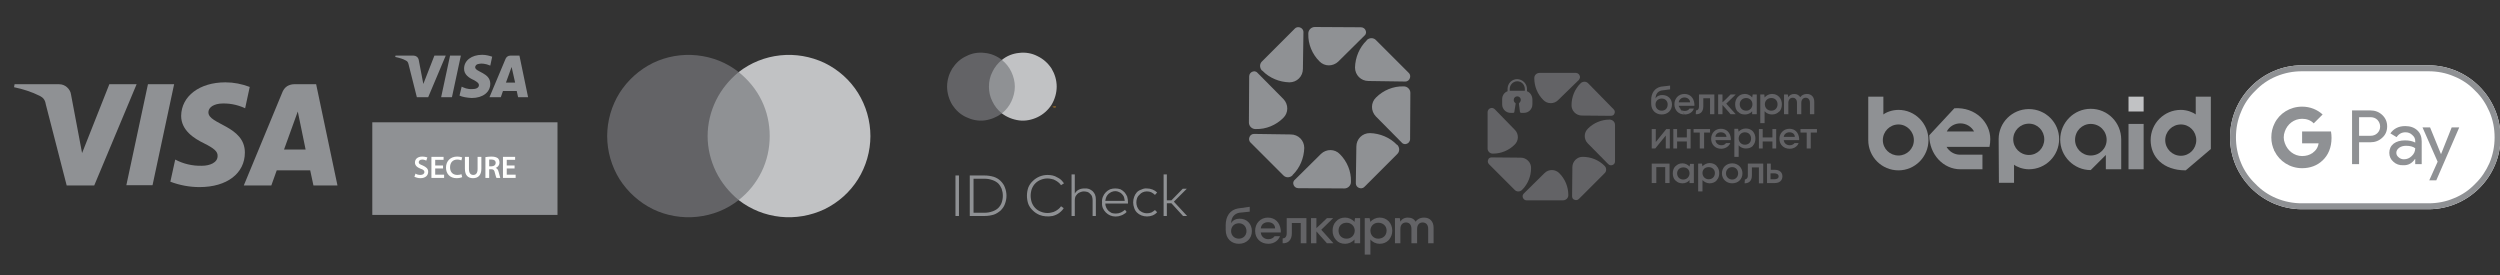 <svg width="345" height="38" viewBox="0 0 345 38" fill="none" xmlns="http://www.w3.org/2000/svg">
<rect x="0" y="0" width="345" height="38" fill="#333333" stroke="none"/>
<g clip-path="url(#clip0_2430_6724)">
<path d="M335.127 9.016H317.653C312.214 9.016 307.743 13.487 307.743 18.964C307.743 24.403 312.214 28.874 317.653 28.874H335.127C340.603 28.874 345.074 24.403 345.074 18.964C345.074 13.487 340.603 9.016 335.127 9.016Z" fill="white"/>
<path fill-rule="evenodd" clip-rule="evenodd" d="M345.074 18.964C345.074 24.403 340.603 28.874 335.127 28.874H317.653C312.214 28.874 307.743 24.403 307.743 18.964C307.743 13.487 312.214 9.016 317.653 9.016H335.127C340.603 9.016 345.074 13.487 345.074 18.964ZM317.653 9.836C316.461 9.836 315.269 10.059 314.114 10.544C313.033 10.991 312.064 11.661 311.245 12.518C310.388 13.338 309.717 14.307 309.27 15.424C308.786 16.542 308.562 17.734 308.562 18.964C308.562 20.156 308.786 21.348 309.27 22.503C309.717 23.584 310.388 24.552 311.245 25.372C312.064 26.229 313.033 26.899 314.114 27.347C315.269 27.831 316.461 28.055 317.653 28.055H335.127C336.356 28.055 337.548 27.831 338.666 27.347C339.784 26.899 340.752 26.229 341.572 25.372C342.429 24.552 343.062 23.584 343.547 22.503C344.031 21.348 344.255 20.156 344.255 18.964C344.255 17.734 344.031 16.542 343.547 15.424C343.062 14.307 342.429 13.338 341.572 12.518C340.752 11.661 339.784 10.991 338.666 10.544C337.548 10.059 336.356 9.836 335.127 9.836H317.653Z" fill="#8F9194"/>
<path fill-rule="evenodd" clip-rule="evenodd" d="M325.552 22.652H324.583V15.238H327.117C327.763 15.238 328.309 15.449 328.756 15.871C329.203 16.294 329.427 16.815 329.427 17.436C329.427 18.082 329.203 18.604 328.756 19.001C328.309 19.423 327.763 19.634 327.117 19.634H325.552V22.652ZM325.552 18.74H327.117C327.514 18.74 327.837 18.616 328.085 18.368C328.334 18.119 328.458 17.821 328.458 17.474C328.458 17.126 328.334 16.815 328.085 16.542C327.837 16.294 327.514 16.169 327.117 16.169H325.552V18.74Z" fill="#8F9194"/>
<path fill-rule="evenodd" clip-rule="evenodd" d="M331.923 17.399C332.618 17.399 333.177 17.598 333.599 17.995C333.997 18.368 334.195 18.877 334.195 19.523V22.652H333.301V21.944H333.264C332.866 22.54 332.332 22.826 331.662 22.801C331.115 22.826 330.656 22.665 330.283 22.317C329.911 21.994 329.724 21.584 329.724 21.087C329.724 20.566 329.923 20.143 330.32 19.821C330.718 19.523 331.239 19.373 331.885 19.373C332.457 19.373 332.928 19.473 333.301 19.672V19.448C333.301 19.125 333.164 18.852 332.891 18.628C332.643 18.38 332.332 18.256 331.96 18.256C331.438 18.256 331.028 18.479 330.73 18.927L329.873 18.405C330.345 17.734 331.028 17.399 331.923 17.399ZM330.693 21.087C330.693 21.336 330.805 21.547 331.028 21.721C331.227 21.895 331.463 21.982 331.736 21.982C332.158 21.982 332.519 21.832 332.817 21.535C333.14 21.236 333.301 20.876 333.301 20.454C333.003 20.23 332.581 20.119 332.034 20.119C331.662 20.119 331.351 20.206 331.103 20.38C330.83 20.578 330.693 20.814 330.693 21.087Z" fill="#8F9194"/>
<path d="M339.374 17.585L336.207 24.888H335.238L336.393 22.317L334.307 17.585H335.35L336.84 21.236H336.878L338.331 17.585H339.374Z" fill="#8F9194"/>
<path d="M321.751 19.038C321.751 18.74 321.727 18.442 321.677 18.144H317.69V19.783H319.963C319.889 20.342 319.591 20.789 319.106 21.125V22.168H320.485C321.304 21.423 321.751 20.342 321.751 19.038Z" fill="#8F9194"/>
<path d="M319.106 21.125C318.734 21.386 318.249 21.535 317.691 21.535C316.573 21.535 315.641 20.752 315.306 19.746H313.89V20.864C314.561 22.243 316.014 23.211 317.691 23.211C318.808 23.211 319.777 22.839 320.485 22.168L319.106 21.125Z" fill="#8F9194"/>
<path d="M315.156 18.964C315.156 18.666 315.206 18.392 315.305 18.144V17.026H313.89C313.592 17.622 313.443 18.256 313.443 18.964C313.443 19.634 313.592 20.268 313.89 20.864L315.305 19.746C315.206 19.498 315.156 19.237 315.156 18.964Z" fill="#8F9194"/>
<path d="M317.691 16.393C318.287 16.393 318.883 16.579 319.293 17.026L320.522 15.797C319.777 15.126 318.808 14.717 317.691 14.717C316.014 14.717 314.561 15.648 313.89 17.026L315.306 18.144C315.641 17.138 316.573 16.393 317.691 16.393Z" fill="#8F9194"/>
<path fill-rule="evenodd" clip-rule="evenodd" d="M270.523 23.36C268.213 23.36 266.239 21.348 266.239 18.666L269.704 14.94C272.647 14.754 274.659 16.915 274.659 19.187C274.659 19.56 274.622 19.92 274.547 20.268H268.623C268.996 20.901 269.666 21.348 270.486 21.348H273.578V23.36H270.523ZM268.66 18.144H272.423C272.051 17.473 271.343 17.026 270.523 17.026C269.704 17.026 268.996 17.473 268.66 18.144Z" fill="#8F9194"/>
<path fill-rule="evenodd" clip-rule="evenodd" d="M259.905 15.797C260.278 15.499 261.097 15.164 261.992 15.164C264.264 15.164 266.127 17.026 266.127 19.336C266.127 21.646 264.264 23.509 261.992 23.509C259.682 23.509 257.819 21.646 257.819 19.336V13.338H259.905V15.797ZM264.115 19.336C264.115 18.144 263.147 17.175 261.992 17.175C260.799 17.175 259.831 18.144 259.831 19.336C259.831 20.529 260.799 21.46 261.992 21.46C263.147 21.46 264.115 20.529 264.115 19.336Z" fill="#8F9194"/>
<path fill-rule="evenodd" clip-rule="evenodd" d="M305.097 13.338V20.566L301.632 23.509C298.503 23.509 296.789 21.646 296.789 19.336C296.789 17.026 298.652 15.164 300.962 15.164C301.819 15.164 302.638 15.499 303.011 15.797V13.338H305.097ZM303.086 19.336C303.086 18.144 302.154 17.175 300.962 17.175C299.77 17.175 298.801 18.144 298.801 19.336C298.801 20.529 299.77 21.497 300.962 21.497C302.154 21.497 303.086 20.529 303.086 19.336Z" fill="#8F9194"/>
<path fill-rule="evenodd" clip-rule="evenodd" d="M277.937 25.223H275.851L275.814 19.374V19.187C275.814 16.915 277.677 15.052 279.987 15.052C282.296 15.052 284.159 16.915 284.159 19.187C284.159 21.497 282.296 23.36 279.987 23.36C279.13 23.36 278.31 23.025 277.937 22.727V25.223ZM282.11 19.224C282.11 18.032 281.179 17.064 279.987 17.064C278.794 17.064 277.826 18.032 277.826 19.224C277.826 20.417 278.794 21.386 279.987 21.386C281.179 21.386 282.11 20.417 282.11 19.224Z" fill="#8F9194"/>
<path fill-rule="evenodd" clip-rule="evenodd" d="M290.605 21.386L288.518 23.472C286.208 23.472 284.308 21.572 284.308 19.262C284.308 16.915 286.208 15.015 288.518 15.015C290.866 15.015 292.728 16.915 292.728 19.262V23.36H290.605V21.386ZM290.717 19.299C290.717 18.07 289.748 17.101 288.518 17.101C287.326 17.101 286.357 18.07 286.357 19.299C286.357 20.491 287.326 21.46 288.518 21.46C289.748 21.46 290.717 20.491 290.717 19.299Z" fill="#8F9194"/>
<path d="M293.735 17.101H295.821V23.36H293.735V17.101Z" fill="#8F9194"/>
<path d="M293.735 13.338H295.821V15.387H293.735V13.338Z" fill="#C1C2C4"/>
<path fill-rule="evenodd" clip-rule="evenodd" d="M172.76 31.892C172.76 32.898 172.015 33.643 170.972 33.643C169.966 33.643 169.146 32.972 169.146 31.706V31.072C169.146 29.843 169.742 28.949 170.86 28.762L172.462 28.539V29.209L171.009 29.358C170.338 29.508 169.928 29.955 169.891 30.811C170.152 30.327 170.636 30.178 171.083 30.178C172.052 30.178 172.76 30.886 172.76 31.892ZM172.015 31.892C172.015 31.259 171.568 30.811 170.972 30.811C170.338 30.811 169.891 31.259 169.891 31.892C169.891 32.488 170.338 32.935 170.972 32.935C171.568 32.935 172.015 32.488 172.015 31.892Z" fill="#636366"/>
<path fill-rule="evenodd" clip-rule="evenodd" d="M173.99 32.078C174.027 32.637 174.475 33.01 175.033 33.01C175.443 33.01 175.741 32.824 175.89 32.6H176.635C176.412 33.196 175.816 33.643 175.033 33.643C173.99 33.643 173.208 32.935 173.208 31.855C173.208 30.812 173.953 30.029 174.959 30.029C175.928 30.029 176.635 30.663 176.747 31.78C176.747 31.88 176.747 31.979 176.747 32.078H173.99ZM175.965 31.52C175.965 30.998 175.555 30.663 174.996 30.663C174.437 30.663 174.027 30.998 173.99 31.52H175.965Z" fill="#636366"/>
<path d="M177.007 32.898C177.268 32.898 177.566 32.749 177.566 32.19V30.104H180.285V33.569H179.503V30.774H178.274V32.19C178.274 33.159 177.715 33.606 177.007 33.569V32.898Z" fill="#636366"/>
<path d="M182.335 31.706L183.974 30.104H183.117L182.186 30.998L181.664 31.482V30.104H180.956H180.919V33.569H180.956H181.664V31.929L182.186 32.526L183.117 33.569H184.011L182.335 31.706Z" fill="#636366"/>
<path fill-rule="evenodd" clip-rule="evenodd" d="M187.7 30.104V33.569H186.917V33.047C186.619 33.42 186.098 33.643 185.65 33.643C185.65 33.643 185.638 33.643 185.613 33.643C185.092 33.643 184.682 33.457 184.421 33.159C184.396 33.134 184.384 33.122 184.384 33.122C184.359 33.097 184.346 33.084 184.346 33.084C184.048 32.737 183.899 32.327 183.899 31.855C183.899 31.855 183.899 31.843 183.899 31.818C183.899 31.333 184.048 30.886 184.346 30.588C184.346 30.563 184.359 30.551 184.384 30.551C184.384 30.551 184.396 30.538 184.421 30.514C184.682 30.216 185.092 30.029 185.613 30.029C185.638 30.029 185.65 30.029 185.65 30.029C186.098 30.029 186.619 30.253 186.917 30.625L186.992 30.104H187.7ZM186.954 31.818C186.954 31.221 186.47 30.737 185.837 30.737C185.166 30.737 184.719 31.184 184.719 31.818C184.719 32.488 185.166 32.935 185.837 32.935C186.47 32.935 186.954 32.451 186.954 31.818Z" fill="#636366"/>
<path fill-rule="evenodd" clip-rule="evenodd" d="M189.004 30.104L189.116 30.625C189.414 30.253 189.898 30.029 190.382 30.029C190.407 30.029 190.42 30.029 190.42 30.029C190.904 30.029 191.314 30.216 191.612 30.514C191.637 30.538 191.649 30.551 191.649 30.551C191.649 30.551 191.662 30.563 191.686 30.588C191.947 30.886 192.133 31.333 192.133 31.818C192.133 31.843 192.133 31.855 192.133 31.855C192.133 32.339 191.947 32.749 191.686 33.084C191.662 33.084 191.649 33.097 191.649 33.122C191.649 33.122 191.637 33.134 191.612 33.159C191.314 33.457 190.904 33.643 190.42 33.643C190.42 33.643 190.407 33.643 190.382 33.643C189.898 33.643 189.414 33.42 189.116 33.047V35.133H188.333V30.104H189.004ZM190.196 32.935C190.867 32.935 191.351 32.488 191.351 31.818C191.351 31.184 190.867 30.737 190.196 30.737C189.563 30.737 189.116 31.221 189.116 31.818C189.116 32.451 189.563 32.935 190.196 32.935Z" fill="#636366"/>
<path d="M197.834 31.408V33.569H197.089V31.594C197.089 30.961 196.754 30.7 196.307 30.7C195.897 30.7 195.561 30.998 195.561 31.594V33.569H194.779V31.594C194.779 30.961 194.444 30.7 194.034 30.7C193.587 30.7 193.251 30.998 193.251 31.594V33.569H192.506V30.104H193.177L193.251 30.588C193.438 30.253 193.773 30.029 194.295 30.029C194.779 30.029 195.152 30.216 195.338 30.588C195.599 30.253 195.971 30.029 196.53 30.029C197.312 30.029 197.834 30.551 197.834 31.408Z" fill="#636366"/>
<path d="M182.297 21.237L178.683 24.813C178.422 25.037 178.422 25.335 178.534 25.558C178.608 25.745 178.832 25.968 179.167 25.968L185.538 26.005C186.022 26.005 186.432 25.596 186.432 25.111C186.432 25.086 186.432 25.062 186.432 25.037C186.47 23.658 185.911 22.28 184.905 21.274C184.197 20.529 183.042 20.529 182.297 21.237Z" fill="#8F9194"/>
<path d="M178.125 18.554L173.058 18.48C172.723 18.48 172.499 18.703 172.425 18.927C172.35 19.113 172.313 19.411 172.574 19.672L177.082 24.18C177.417 24.552 177.976 24.552 178.348 24.217C178.348 24.192 178.361 24.167 178.386 24.143C179.392 23.174 179.95 21.795 179.988 20.417C179.988 19.374 179.168 18.554 178.125 18.554Z" fill="#8F9194"/>
<path d="M173.244 17.809C173.268 17.809 173.293 17.809 173.318 17.809C174.697 17.846 176.075 17.287 177.081 16.282C177.826 15.574 177.826 14.419 177.118 13.674L173.542 10.06C173.318 9.799 173.02 9.799 172.796 9.911C172.61 9.985 172.387 10.209 172.387 10.544L172.349 16.915C172.349 17.399 172.759 17.809 173.244 17.809Z" fill="#8F9194"/>
<path d="M174.212 9.761C175.181 10.767 176.559 11.326 177.938 11.363C178.981 11.363 179.801 10.544 179.801 9.501L179.875 4.434C179.875 4.098 179.652 3.875 179.428 3.8C179.242 3.726 178.944 3.688 178.683 3.949L174.175 8.457C173.802 8.793 173.802 9.352 174.138 9.724C174.162 9.724 174.187 9.737 174.212 9.761Z" fill="#8F9194"/>
<path d="M184.682 8.495L188.296 4.918C188.557 4.695 188.557 4.396 188.445 4.173C188.371 3.987 188.147 3.763 187.812 3.763L181.441 3.726C180.956 3.726 180.547 4.136 180.547 4.62C180.547 4.645 180.547 4.67 180.547 4.695C180.509 6.073 181.068 7.452 182.074 8.457C182.782 9.203 183.937 9.203 184.682 8.495Z" fill="#8F9194"/>
<path d="M188.855 11.177L193.922 11.252C194.257 11.252 194.481 11.028 194.555 10.805C194.63 10.618 194.667 10.32 194.406 10.059L189.898 5.551C189.563 5.179 189.004 5.179 188.631 5.514C188.631 5.539 188.619 5.564 188.594 5.589C187.588 6.557 187.029 7.936 186.992 9.314C186.992 10.357 187.812 11.177 188.855 11.177Z" fill="#8F9194"/>
<path d="M193.736 11.922C193.711 11.922 193.686 11.922 193.661 11.922C192.283 11.885 190.904 12.444 189.898 13.45C189.153 14.158 189.153 15.312 189.861 16.058L193.437 19.672C193.661 19.932 193.959 19.932 194.183 19.821C194.369 19.746 194.592 19.523 194.592 19.187L194.63 12.816C194.63 12.332 194.22 11.922 193.736 11.922Z" fill="#8F9194"/>
<path d="M192.766 19.97C191.797 18.964 190.419 18.405 189.04 18.368C187.997 18.368 187.178 19.187 187.178 20.23L187.103 25.297C187.103 25.633 187.327 25.856 187.55 25.931C187.736 26.005 188.034 26.043 188.295 25.782L192.803 21.274C193.176 20.938 193.176 20.38 192.841 20.007C192.816 20.007 192.791 19.995 192.766 19.97Z" fill="#8F9194"/>
<path d="M215.198 23.919C214.639 23.323 213.708 23.323 213.149 23.882L210.28 26.713C210.094 26.9 210.094 27.123 210.168 27.309C210.243 27.459 210.392 27.645 210.652 27.645H215.682C216.092 27.645 216.427 27.347 216.427 26.937C216.427 26.912 216.427 26.9 216.427 26.9C216.427 25.782 215.98 24.701 215.198 23.919Z" fill="#636366"/>
<path d="M211.286 23.211C211.323 22.429 210.653 21.758 209.87 21.758L205.847 21.721C205.586 21.721 205.399 21.87 205.362 22.056C205.288 22.205 205.288 22.466 205.474 22.652L209.013 26.192C209.274 26.49 209.721 26.49 210.019 26.229C210.019 26.204 210.032 26.192 210.057 26.192C210.839 25.409 211.286 24.329 211.286 23.211Z" fill="#636366"/>
<path d="M209.014 19.97C209.61 19.411 209.61 18.48 209.051 17.921L206.257 15.052C206.033 14.866 205.809 14.866 205.66 14.94C205.474 15.015 205.325 15.164 205.288 15.424V20.491C205.288 20.864 205.586 21.199 205.996 21.199C206.021 21.199 206.033 21.199 206.033 21.199C207.151 21.199 208.231 20.752 209.014 19.97Z" fill="#636366"/>
<path d="M212.963 13.785C213.521 14.381 214.453 14.381 215.012 13.822L217.881 11.028C218.067 10.805 218.067 10.581 217.992 10.432C217.918 10.246 217.769 10.097 217.508 10.059H212.478C212.068 10.059 211.733 10.357 211.733 10.767C211.733 10.792 211.733 10.805 211.733 10.805C211.733 11.922 212.18 13.003 212.963 13.785Z" fill="#636366"/>
<path d="M216.874 14.493C216.837 15.275 217.507 15.946 218.29 15.946L222.313 15.983C222.574 15.983 222.76 15.834 222.798 15.648C222.872 15.499 222.872 15.275 222.686 15.089L219.146 11.475C218.886 11.214 218.439 11.214 218.141 11.475C218.141 11.5 218.128 11.512 218.103 11.512C217.321 12.295 216.874 13.375 216.874 14.493Z" fill="#636366"/>
<path d="M219.147 17.734C218.551 18.293 218.551 19.225 219.11 19.784L221.942 22.652C222.128 22.839 222.352 22.839 222.538 22.764C222.687 22.727 222.873 22.541 222.873 22.28V17.25C222.873 16.84 222.575 16.542 222.165 16.505C222.14 16.505 222.128 16.505 222.128 16.505C221.01 16.505 219.93 16.952 219.147 17.734Z" fill="#636366"/>
<path d="M218.44 21.646C217.658 21.609 216.987 22.28 216.987 23.062L216.95 27.086C216.95 27.347 217.099 27.533 217.285 27.57C217.434 27.645 217.695 27.645 217.881 27.458L221.421 23.919C221.719 23.658 221.719 23.211 221.458 22.913C221.433 22.913 221.421 22.901 221.421 22.876C220.638 22.093 219.558 21.646 218.44 21.646Z" fill="#636366"/>
<path fill-rule="evenodd" clip-rule="evenodd" d="M211.471 13.674V14.419C211.471 15.052 210.95 15.574 210.316 15.574H209.907C209.832 15.574 209.795 15.536 209.758 15.462L209.609 14.307C209.609 14.257 209.621 14.232 209.646 14.232C209.758 14.121 209.869 13.972 209.869 13.785C209.869 13.487 209.609 13.264 209.31 13.301C209.087 13.338 208.901 13.524 208.901 13.748C208.863 13.934 208.975 14.121 209.124 14.232C209.149 14.232 209.161 14.257 209.161 14.307L208.975 15.462C208.975 15.536 208.901 15.574 208.826 15.574H208.454C207.82 15.574 207.299 15.052 207.299 14.419V13.674C207.299 13.189 207.597 12.742 208.044 12.593V12.258C208.044 11.513 208.64 10.916 209.385 10.916C210.13 10.954 210.726 11.55 210.726 12.295V12.593C211.136 12.742 211.434 13.152 211.471 13.674ZM210.428 12.295C210.428 11.699 209.981 11.215 209.385 11.215C208.826 11.215 208.342 11.699 208.342 12.258V12.519C208.367 12.519 208.404 12.519 208.454 12.519C208.491 12.519 210.391 12.519 210.428 12.519V12.295Z" fill="#636366"/>
<path fill-rule="evenodd" clip-rule="evenodd" d="M230.734 14.418C230.734 15.238 230.138 15.797 229.318 15.797C228.536 15.797 227.865 15.275 227.865 14.306V13.785C227.865 12.854 228.349 12.146 229.206 11.959L230.473 11.81V12.332L229.318 12.481C228.796 12.593 228.498 12.928 228.461 13.599C228.647 13.226 229.057 13.114 229.393 13.114C230.175 13.114 230.734 13.636 230.734 14.418ZM230.138 14.418C230.138 13.934 229.802 13.599 229.318 13.599C228.834 13.599 228.461 13.934 228.461 14.418C228.461 14.94 228.834 15.275 229.318 15.275C229.802 15.275 230.138 14.94 230.138 14.418Z" fill="#636366"/>
<path fill-rule="evenodd" clip-rule="evenodd" d="M231.665 14.605C231.665 14.679 231.814 14.903 232 15.164C231.975 15.139 231.938 15.114 231.889 15.089C231.963 15.201 232.075 15.313 232.187 15.425C232.298 15.611 232.41 15.76 232.447 15.797C231.665 15.797 231.069 15.238 231.069 14.381C231.069 13.599 231.628 12.966 232.447 12.966C233.193 12.966 233.751 13.45 233.826 14.344C233.826 14.419 233.826 14.505 233.826 14.605H231.665ZM232.187 15.425C232.137 15.35 232.075 15.263 232 15.164C232.149 15.275 232.298 15.313 232.485 15.313C232.82 15.313 233.043 15.164 233.155 14.977H233.751C233.602 15.462 233.118 15.797 232.485 15.797C232.485 15.797 232.336 15.611 232.187 15.425ZM231.777 14.977C231.802 15.027 231.839 15.064 231.889 15.089C231.851 15.015 231.777 14.977 231.777 14.977ZM233.23 14.12C233.23 13.748 232.894 13.45 232.447 13.45C232.038 13.45 231.702 13.748 231.665 14.12H233.23Z" fill="#636366"/>
<path d="M234.049 15.238C234.235 15.238 234.459 15.126 234.459 14.679V13.04H236.582V15.76H235.986V13.562H235.055V14.679C235.055 15.462 234.608 15.797 234.012 15.76L234.049 15.238Z" fill="#636366"/>
<path d="M238.222 14.307L239.526 13.04H238.818L238.11 13.748L237.701 14.12V13.04H237.142H237.104V15.76H237.142H237.701V14.493L238.11 14.94L238.818 15.76H239.526L238.222 14.307Z" fill="#636366"/>
<path fill-rule="evenodd" clip-rule="evenodd" d="M242.432 13.04V15.76H241.798V15.35C241.575 15.648 241.165 15.797 240.83 15.797C240.83 15.797 240.817 15.797 240.792 15.797C240.383 15.797 240.085 15.685 239.861 15.425C239.836 15.425 239.824 15.412 239.824 15.387C239.799 15.387 239.786 15.387 239.786 15.387C239.563 15.139 239.451 14.804 239.451 14.381C239.451 14.009 239.563 13.674 239.786 13.413C239.786 13.413 239.799 13.4 239.824 13.375C239.824 13.375 239.836 13.363 239.861 13.338C240.085 13.115 240.383 12.966 240.792 12.966C240.817 12.966 240.83 12.966 240.83 12.966C241.165 12.966 241.575 13.152 241.798 13.45L241.873 13.04H242.432ZM241.836 14.381C241.836 13.897 241.463 13.524 240.979 13.524C240.457 13.524 240.085 13.897 240.085 14.381C240.085 14.903 240.457 15.275 240.979 15.275C241.463 15.275 241.836 14.903 241.836 14.381Z" fill="#636366"/>
<path fill-rule="evenodd" clip-rule="evenodd" d="M243.476 13.04L243.513 13.45C243.774 13.152 244.146 12.966 244.519 12.966C244.519 12.966 244.531 12.966 244.556 12.966C244.966 12.966 245.264 13.115 245.487 13.338C245.512 13.363 245.525 13.375 245.525 13.375C245.525 13.4 245.537 13.413 245.562 13.413C245.786 13.674 245.897 14.009 245.897 14.381C245.897 14.804 245.786 15.139 245.562 15.387C245.537 15.387 245.525 15.387 245.525 15.387C245.525 15.412 245.512 15.425 245.487 15.425C245.264 15.648 244.966 15.797 244.556 15.797C244.531 15.797 244.519 15.797 244.519 15.797C244.146 15.797 243.774 15.648 243.513 15.35V16.989H242.917V13.04H243.476ZM244.444 15.275C244.966 15.275 245.301 14.903 245.301 14.381C245.301 13.897 244.966 13.524 244.444 13.524C243.923 13.524 243.55 13.897 243.55 14.381C243.55 14.903 243.923 15.275 244.444 15.275Z" fill="#636366"/>
<path d="M250.368 14.046V15.76H249.772V14.195C249.772 13.711 249.511 13.487 249.176 13.487C248.841 13.487 248.58 13.748 248.58 14.195V15.76H247.984V14.195C247.984 13.711 247.723 13.487 247.388 13.487C247.052 13.487 246.791 13.748 246.791 14.195V15.76H246.195V13.04H246.717L246.791 13.413C246.94 13.152 247.201 12.966 247.611 12.966C247.984 12.966 248.282 13.152 248.431 13.413C248.617 13.152 248.915 12.966 249.362 12.966C249.958 12.966 250.368 13.375 250.368 14.046Z" fill="#636366"/>
<path d="M229.951 17.809H230.435V20.491H229.877V18.703L228.424 20.491H227.939V17.809H228.498V19.597L229.951 17.809Z" fill="#636366"/>
<path d="M232.783 17.809H233.304V20.491H232.783V19.523H231.441V20.491H230.92V17.809H231.441V18.964H232.783V17.809Z" fill="#636366"/>
<path d="M249.324 20.491V18.293H248.467V17.809H250.739V18.293H249.883V20.491H249.324Z" fill="#636366"/>
<path fill-rule="evenodd" clip-rule="evenodd" d="M236.732 19.336C236.769 19.746 237.104 20.044 237.552 20.044C237.85 20.044 238.073 19.932 238.185 19.746H238.781C238.595 20.193 238.11 20.529 237.514 20.529C236.732 20.529 236.136 19.97 236.136 19.15C236.136 18.368 236.695 17.771 237.477 17.771C238.222 17.771 238.781 18.256 238.855 19.113C238.855 19.187 238.855 19.262 238.855 19.336H236.732ZM238.259 18.889C238.222 18.517 237.924 18.256 237.477 18.256C237.067 18.256 236.732 18.517 236.732 18.889H238.259Z" fill="#636366"/>
<path fill-rule="evenodd" clip-rule="evenodd" d="M246.157 19.336C246.194 19.746 246.53 20.044 246.977 20.044C247.275 20.044 247.498 19.932 247.647 19.746H248.206C248.057 20.193 247.573 20.529 246.977 20.529C246.157 20.529 245.561 19.97 245.561 19.15C245.561 18.368 246.157 17.771 246.94 17.771C247.685 17.771 248.206 18.256 248.281 19.113C248.281 19.187 248.281 19.262 248.281 19.336H246.157ZM247.685 18.889C247.685 18.517 247.387 18.256 246.94 18.256C246.53 18.256 246.194 18.517 246.157 18.889H247.685Z" fill="#636366"/>
<path d="M244.593 17.809H245.115V20.491H244.593V19.523H243.252V20.491H242.73V17.809H243.252V18.964H244.593V17.809Z" fill="#636366"/>
<path d="M234.57 20.491V18.293H233.713V17.809H235.986V18.293H235.166V20.491H234.57Z" fill="#636366"/>
<path fill-rule="evenodd" clip-rule="evenodd" d="M239.861 17.772L239.936 18.181C240.159 17.883 240.569 17.734 240.904 17.734C240.904 17.734 240.917 17.734 240.942 17.734C241.351 17.734 241.65 17.883 241.873 18.107C241.873 18.107 241.885 18.119 241.91 18.144C242.134 18.405 242.246 18.74 242.246 19.113C242.246 19.523 242.134 19.858 241.91 20.082C241.91 20.082 241.91 20.094 241.91 20.119C241.885 20.119 241.873 20.131 241.873 20.156C241.65 20.38 241.314 20.491 240.942 20.491C240.917 20.491 240.904 20.491 240.904 20.491C240.569 20.491 240.159 20.342 239.936 20.044V21.646H239.34V17.772H239.861ZM240.793 19.97C241.314 19.97 241.65 19.634 241.65 19.113C241.65 18.628 241.314 18.256 240.793 18.256C240.308 18.256 239.936 18.628 239.936 19.113C239.936 19.597 240.308 19.97 240.793 19.97Z" fill="#636366"/>
<path d="M230.398 22.578V25.26H229.802V23.062H228.573V25.26H227.939V22.578H230.398Z" fill="#636366"/>
<path fill-rule="evenodd" clip-rule="evenodd" d="M244.929 23.434C245.562 23.434 245.972 23.77 245.972 24.329C245.972 24.925 245.562 25.26 244.929 25.26H243.848V22.578H244.37V23.434H244.929ZM244.854 24.738C245.189 24.738 245.45 24.627 245.45 24.329C245.45 24.068 245.189 23.919 244.854 23.919H244.332V24.738H244.854Z" fill="#636366"/>
<path fill-rule="evenodd" clip-rule="evenodd" d="M233.229 22.615H233.751V25.26H233.155V24.851C232.931 25.148 232.559 25.297 232.186 25.297C232.161 25.297 232.149 25.297 232.149 25.297C231.776 25.297 231.441 25.148 231.255 24.925C231.23 24.925 231.218 24.925 231.218 24.925C231.193 24.9 231.18 24.888 231.18 24.888C230.957 24.627 230.845 24.329 230.845 23.919C230.845 23.547 230.957 23.211 231.18 22.95C231.18 22.95 231.193 22.95 231.218 22.95C231.218 22.95 231.23 22.938 231.255 22.913C231.478 22.69 231.776 22.541 232.149 22.541C232.149 22.541 232.161 22.541 232.186 22.541C232.559 22.541 232.931 22.727 233.155 22.988L233.229 22.615ZM233.155 23.919C233.155 23.435 232.82 23.099 232.298 23.099C231.814 23.099 231.441 23.435 231.441 23.919C231.441 24.441 231.814 24.776 232.298 24.776C232.782 24.776 233.155 24.403 233.155 23.919Z" fill="#636366"/>
<path fill-rule="evenodd" clip-rule="evenodd" d="M234.869 22.578L234.943 22.95C235.167 22.689 235.576 22.503 235.912 22.503C235.937 22.503 235.949 22.503 235.949 22.503C236.322 22.503 236.657 22.652 236.88 22.876C236.88 22.876 236.88 22.888 236.88 22.913C236.905 22.913 236.918 22.925 236.918 22.95C237.141 23.174 237.253 23.509 237.253 23.882V23.919C237.253 24.291 237.141 24.627 236.918 24.85C236.918 24.875 236.905 24.888 236.88 24.888C236.88 24.888 236.88 24.9 236.88 24.925C236.657 25.148 236.322 25.297 235.949 25.297C235.949 25.297 235.937 25.297 235.912 25.297C235.576 25.297 235.167 25.111 234.943 24.85V26.415H234.347V22.578H234.869ZM235.8 24.739C236.284 24.739 236.657 24.403 236.657 23.882C236.657 23.397 236.284 23.062 235.8 23.062C235.278 23.062 234.943 23.397 234.943 23.882C234.943 24.366 235.316 24.739 235.8 24.739Z" fill="#636366"/>
<path d="M240.793 24.776C240.979 24.738 241.202 24.627 241.202 24.217V22.578H243.326V25.297H242.73V23.099H241.761V24.217C241.761 24.962 241.351 25.297 240.755 25.297L240.793 24.776Z" fill="#636366"/>
<path fill-rule="evenodd" clip-rule="evenodd" d="M240.457 23.919C240.457 24.739 239.861 25.297 239.041 25.297C238.222 25.297 237.625 24.701 237.625 23.919C237.625 23.137 238.222 22.541 239.041 22.541C239.861 22.541 240.457 23.137 240.457 23.919ZM239.861 23.919C239.861 23.435 239.526 23.062 239.041 23.062C238.557 23.062 238.184 23.435 238.184 23.919C238.184 24.403 238.557 24.776 239.041 24.776C239.526 24.776 239.861 24.403 239.861 23.919Z" fill="#636366"/>
<path d="M18.852 11.624L13.003 25.595H9.203L6.334 14.456C6.297 14.195 6.222 13.934 6.073 13.71C5.924 13.487 5.7 13.338 5.477 13.226C4.359 12.667 3.167 12.295 1.938 12.034L2.012 11.624H8.159C8.569 11.624 8.942 11.773 9.24 12.034C9.538 12.295 9.761 12.667 9.799 13.04L11.326 21.125L15.089 11.624H18.852Z" fill="#8F9194"/>
<path d="M24.03 11.624L21.05 25.558H17.436L20.417 11.624H24.03Z" fill="#8F9194"/>
<path d="M28.762 15.499C28.725 17.175 33.792 17.362 33.792 21.05C33.792 23.919 31.333 25.819 27.533 25.819C26.154 25.819 24.776 25.558 23.509 25.074L24.18 22.019C25.297 22.615 26.564 22.913 27.868 22.876C28.911 22.876 30.029 22.466 30.029 21.534C30.066 20.901 29.507 20.454 28.166 19.783C26.788 19.113 24.999 17.995 24.999 15.983C25.037 13.263 27.533 11.363 31.11 11.363C32.264 11.363 33.382 11.587 34.463 11.997L33.829 14.94C32.712 14.418 31.482 14.195 30.29 14.307C29.209 14.456 28.762 14.977 28.762 15.499Z" fill="#8F9194"/>
<path fill-rule="evenodd" clip-rule="evenodd" d="M43.628 11.624L46.571 25.595H43.255L42.808 23.509H38.188L37.443 25.595H33.643L39.008 12.63C39.157 12.332 39.343 12.071 39.641 11.885C39.902 11.736 40.237 11.624 40.573 11.624H43.628ZM42.175 20.64L41.094 15.387L39.194 20.64H42.175Z" fill="#8F9194"/>
<path fill-rule="evenodd" clip-rule="evenodd" d="M51.377 16.877H76.935V29.657H51.377V16.877Z" fill="#8F9194"/>
<path fill-rule="evenodd" clip-rule="evenodd" d="M63.598 7.675L62.368 13.413H60.878L62.108 7.675H63.598ZM71.31 12.556H69.41L69.112 13.413H67.547L69.783 8.085C69.894 7.861 70.118 7.675 70.416 7.675H71.683L72.875 13.413H71.496L71.31 12.556ZM71.087 11.401L70.602 9.24L69.82 11.401H71.087ZM65.088 13.524C64.418 13.487 63.784 13.375 63.412 13.189L63.71 11.96C64.045 12.109 64.455 12.332 65.2 12.295C65.647 12.295 66.094 12.146 66.094 11.736C66.094 11.512 65.908 11.326 65.349 11.028C64.753 10.767 64.008 10.283 64.045 9.463C64.045 8.346 65.088 7.563 66.541 7.563C67.1 7.563 67.584 7.712 67.92 7.824L67.659 9.054C66.988 8.755 66.429 8.755 66.206 8.793C65.759 8.83 65.573 9.054 65.573 9.277C65.573 9.948 67.659 10.022 67.659 11.55C67.659 12.742 66.616 13.524 65.088 13.524ZM61.511 7.675L59.09 13.413H57.525L56.37 8.83C56.295 8.569 56.221 8.457 55.998 8.346C55.625 8.122 55.066 7.973 54.544 7.861L54.582 7.675H57.078C57.413 7.675 57.711 7.899 57.786 8.271L58.419 11.587L59.947 7.675H61.511Z" fill="#8F9194"/>
<path fill-rule="evenodd" clip-rule="evenodd" d="M57.338 23.956C57.487 24.068 57.748 24.142 58.009 24.142C58.344 24.142 58.568 23.993 58.568 23.733C58.568 23.546 58.419 23.397 58.046 23.285C57.562 23.099 57.264 22.838 57.264 22.428C57.264 21.944 57.636 21.609 58.27 21.609C58.605 21.609 58.828 21.683 58.977 21.721L58.828 22.168C58.754 22.131 58.531 22.019 58.27 22.019C57.934 22.019 57.785 22.205 57.785 22.391C57.785 22.615 57.972 22.689 58.344 22.838C58.828 23.062 59.089 23.285 59.089 23.695C59.089 24.18 58.754 24.589 58.009 24.589C57.673 24.589 57.376 24.478 57.189 24.403L57.338 23.956Z" fill="#FFFFFE"/>
<path fill-rule="evenodd" clip-rule="evenodd" d="M61.138 23.248H60.058V24.105H61.287V24.552H59.536V21.646H61.213V22.056H60.058V22.838H61.138V23.248Z" fill="#FFFFFE"/>
<path fill-rule="evenodd" clip-rule="evenodd" d="M63.784 24.44C63.635 24.515 63.374 24.589 63.001 24.589C62.107 24.589 61.548 23.993 61.548 23.136C61.548 22.168 62.219 21.609 63.076 21.609C63.449 21.609 63.672 21.683 63.784 21.721L63.672 22.131C63.56 22.093 63.337 22.019 63.113 22.019C62.517 22.019 62.107 22.391 62.107 23.099C62.107 23.733 62.48 24.142 63.113 24.142C63.299 24.142 63.56 24.105 63.672 24.031L63.784 24.44Z" fill="#FFFFFE"/>
<path fill-rule="evenodd" clip-rule="evenodd" d="M64.716 21.646V23.323C64.716 23.882 64.939 24.142 65.312 24.142C65.684 24.142 65.908 23.882 65.908 23.323V21.646H66.429V23.285C66.429 24.18 65.982 24.59 65.274 24.59C64.604 24.59 64.157 24.217 64.157 23.285V21.646H64.716Z" fill="#FFFFFE"/>
<path fill-rule="evenodd" clip-rule="evenodd" d="M66.987 21.683C67.211 21.646 67.509 21.609 67.807 21.609C68.217 21.609 68.478 21.683 68.701 21.832C68.85 21.982 68.925 22.168 68.925 22.428C68.925 22.801 68.701 23.062 68.403 23.174C68.627 23.248 68.739 23.434 68.813 23.733C68.925 24.105 68.999 24.44 69.037 24.552H68.515C68.441 24.44 68.403 24.217 68.291 23.844C68.217 23.472 68.105 23.36 67.807 23.36H67.509V24.552H66.987V21.683ZM67.509 22.95H67.844C68.18 22.95 68.403 22.764 68.403 22.466C68.403 22.168 68.18 22.019 67.844 22.019C67.671 22.019 67.559 22.019 67.509 22.019V22.95Z" fill="#FFFFFE"/>
<path fill-rule="evenodd" clip-rule="evenodd" d="M71.011 23.248H69.931V24.105H71.16V24.552H69.409V21.646H71.086V22.056H69.931V22.838H71.011V23.248Z" fill="#FFFFFE"/>
<path d="M106.853 27.608H97.017V9.948H106.853V27.608Z" fill="#8F9194"/>
<path d="M98.806 23.696C99.551 25.223 100.631 26.527 101.935 27.608C100.296 28.912 98.321 29.694 96.198 29.918C94.111 30.141 91.988 29.768 90.125 28.874C88.225 27.943 86.623 26.49 85.505 24.739C84.387 22.951 83.791 20.864 83.791 18.778C83.791 16.691 84.387 14.605 85.505 12.817C86.623 11.066 88.225 9.612 90.125 8.681C91.988 7.787 94.111 7.414 96.198 7.638C98.321 7.861 100.296 8.644 101.935 9.948C100.631 11.028 99.551 12.332 98.806 13.86C98.061 15.387 97.651 17.064 97.651 18.778C97.651 20.491 98.061 22.168 98.806 23.696Z" fill="#636366"/>
<path d="M120.117 18.778C120.117 20.864 119.521 22.951 118.403 24.739C117.285 26.527 115.683 27.943 113.783 28.874C111.883 29.768 109.759 30.141 107.673 29.918C105.586 29.694 103.612 28.912 101.935 27.608C103.277 26.564 104.357 25.223 105.102 23.696C105.847 22.168 106.22 20.491 106.22 18.778C106.22 17.064 105.847 15.387 105.102 13.86C104.357 12.332 103.277 11.028 101.935 9.948C103.612 8.644 105.586 7.861 107.673 7.638C109.759 7.414 111.883 7.787 113.783 8.681C115.683 9.612 117.285 11.028 118.403 12.817C119.521 14.605 120.117 16.691 120.117 18.778Z" fill="#C1C2C4"/>
<path fill-rule="evenodd" clip-rule="evenodd" d="M132.337 29.806H131.853V24.217H132.337V29.806ZM135.877 24.217C136.299 24.217 136.721 24.279 137.144 24.403C137.479 24.515 137.814 24.701 138.075 24.962C138.336 25.223 138.559 25.521 138.671 25.857C138.969 26.602 138.969 27.421 138.671 28.166C138.559 28.502 138.336 28.8 138.075 29.061C137.814 29.284 137.479 29.508 137.144 29.619C136.721 29.744 136.299 29.806 135.877 29.806H133.828V24.217H135.877ZM134.349 24.664V29.359H135.877C136.249 29.359 136.61 29.297 136.957 29.172C137.255 29.073 137.516 28.924 137.74 28.725C137.963 28.502 138.125 28.253 138.224 27.98C138.448 27.347 138.448 26.676 138.224 26.043C138.112 25.782 137.963 25.521 137.74 25.298C137.516 25.099 137.255 24.95 136.957 24.851C136.61 24.726 136.249 24.664 135.877 24.664H134.349ZM144.558 24.143C144.806 24.143 145.042 24.168 145.266 24.217C145.489 24.267 145.7 24.354 145.899 24.478C146.073 24.552 146.247 24.664 146.421 24.813C146.57 24.962 146.706 25.124 146.83 25.298L146.421 25.558C146.321 25.409 146.209 25.285 146.085 25.186C145.936 25.062 145.787 24.962 145.638 24.888C145.489 24.788 145.315 24.726 145.117 24.701C144.943 24.652 144.756 24.627 144.558 24.627C144.235 24.627 143.924 24.689 143.626 24.813C143.353 24.913 143.105 25.074 142.881 25.298C142.682 25.496 142.521 25.745 142.397 26.043C142.173 26.676 142.173 27.347 142.397 27.98C142.521 28.278 142.682 28.526 142.881 28.725C143.105 28.949 143.353 29.11 143.626 29.21C143.924 29.334 144.235 29.396 144.558 29.396C144.756 29.396 144.943 29.371 145.117 29.321C145.29 29.297 145.464 29.234 145.638 29.135C145.787 29.061 145.936 28.961 146.085 28.837C146.209 28.738 146.321 28.613 146.421 28.464L146.793 28.725C146.694 28.899 146.557 29.061 146.383 29.21C146.234 29.359 146.06 29.483 145.862 29.582C145.663 29.681 145.464 29.756 145.266 29.806C144.632 29.918 143.999 29.88 143.44 29.657C143.105 29.508 142.807 29.321 142.546 29.061C142.273 28.812 142.061 28.514 141.912 28.166C141.652 27.421 141.652 26.602 141.912 25.857C142.061 25.509 142.273 25.211 142.546 24.962C142.807 24.701 143.105 24.515 143.44 24.366C143.813 24.217 144.185 24.143 144.558 24.143ZM148.321 26.713C148.395 26.589 148.482 26.477 148.581 26.378C148.681 26.279 148.793 26.204 148.917 26.154C149.016 26.105 149.128 26.068 149.252 26.043C149.376 26.018 149.513 26.006 149.662 26.006C149.861 25.981 150.072 26.006 150.295 26.08C150.469 26.154 150.631 26.254 150.78 26.378C150.929 26.527 151.04 26.689 151.115 26.862C151.189 27.061 151.227 27.272 151.227 27.496V29.806H150.78V27.645C150.78 27.471 150.755 27.297 150.705 27.123C150.655 26.974 150.568 26.85 150.444 26.751C150.345 26.626 150.221 26.54 150.072 26.49C149.898 26.44 149.724 26.415 149.55 26.415C149.401 26.415 149.24 26.453 149.066 26.527C148.917 26.577 148.793 26.651 148.693 26.751C148.569 26.875 148.47 27.011 148.395 27.16C148.345 27.309 148.321 27.483 148.321 27.682V29.806H147.874V24.068H148.321V26.713ZM153.909 26.006C154.158 26.006 154.394 26.043 154.617 26.117C154.816 26.217 155.002 26.353 155.176 26.527C155.325 26.701 155.449 26.9 155.548 27.123C155.623 27.372 155.66 27.632 155.66 27.906C155.66 27.93 155.66 27.968 155.66 28.017C155.66 28.042 155.66 28.067 155.66 28.092H152.531C152.531 28.291 152.58 28.489 152.68 28.688C152.754 28.837 152.854 28.974 152.978 29.098C153.127 29.222 153.276 29.321 153.425 29.396C153.599 29.445 153.785 29.47 153.984 29.47C154.232 29.47 154.468 29.421 154.692 29.321C154.89 29.222 155.077 29.098 155.25 28.949L155.474 29.247C155.375 29.371 155.25 29.47 155.101 29.545C155.002 29.619 154.878 29.681 154.729 29.731C154.605 29.781 154.48 29.818 154.356 29.843C154.207 29.868 154.071 29.88 153.946 29.88C153.698 29.88 153.45 29.831 153.201 29.731C152.978 29.632 152.779 29.495 152.605 29.321C152.431 29.148 152.295 28.949 152.195 28.725C152.096 28.477 152.059 28.216 152.084 27.943C152.059 27.67 152.096 27.409 152.195 27.16C152.295 26.912 152.431 26.701 152.605 26.527C152.779 26.353 152.978 26.217 153.201 26.117C153.425 26.043 153.661 26.006 153.909 26.006ZM153.909 26.378C153.735 26.378 153.561 26.415 153.388 26.49C153.239 26.564 153.102 26.651 152.978 26.751C152.854 26.875 152.754 27.011 152.68 27.16C152.605 27.334 152.556 27.521 152.531 27.719H155.213C155.188 27.521 155.151 27.334 155.101 27.16C155.027 27.011 154.928 26.875 154.803 26.751C154.679 26.626 154.543 26.54 154.394 26.49C154.244 26.415 154.083 26.378 153.909 26.378ZM158.268 26.006C158.541 26.006 158.802 26.055 159.051 26.154C159.299 26.254 159.51 26.39 159.684 26.564L159.386 26.9C159.237 26.751 159.063 26.626 158.864 26.527C158.691 26.453 158.492 26.415 158.268 26.415C158.07 26.415 157.883 26.453 157.709 26.527C157.536 26.602 157.387 26.713 157.262 26.862C157.113 26.987 157.002 27.136 156.927 27.309C156.778 27.732 156.778 28.142 156.927 28.539C157.002 28.713 157.101 28.874 157.225 29.023C157.374 29.148 157.536 29.247 157.709 29.321C157.883 29.396 158.07 29.433 158.268 29.433C158.492 29.433 158.703 29.396 158.902 29.321C159.075 29.222 159.237 29.11 159.386 28.986L159.684 29.284C159.51 29.483 159.299 29.632 159.051 29.731C158.566 29.918 158.007 29.918 157.523 29.731C157.275 29.632 157.064 29.495 156.89 29.321C156.716 29.148 156.592 28.936 156.517 28.688C156.331 28.204 156.331 27.645 156.517 27.16C156.592 26.937 156.716 26.726 156.89 26.527C157.064 26.353 157.275 26.229 157.523 26.154C157.771 26.03 158.02 25.981 158.268 26.006ZM161.025 27.645H161.659L163.223 26.043H163.782L161.994 27.831L163.82 29.806H163.261L161.659 28.055H161.025V29.806H160.578V24.068H161.025V27.645Z" fill="#8F9194"/>
<path d="M140.31 15.648H136.212V8.271H140.31V15.648Z" fill="#8F9194"/>
<path d="M136.957 14.008C137.255 14.642 137.702 15.201 138.261 15.648C137.553 16.169 136.733 16.505 135.876 16.616C134.982 16.728 134.125 16.542 133.343 16.169C132.523 15.797 131.89 15.201 131.406 14.456C130.959 13.71 130.698 12.816 130.698 11.959C130.698 11.065 130.959 10.208 131.406 9.463C131.89 8.718 132.523 8.122 133.343 7.749C134.125 7.34 134.982 7.191 135.876 7.302C136.733 7.377 137.553 7.712 138.261 8.271C137.702 8.718 137.255 9.277 136.957 9.91C136.622 10.544 136.473 11.252 136.473 11.959C136.473 12.667 136.622 13.375 136.957 14.008Z" fill="#636366"/>
<path d="M145.824 11.959C145.824 12.816 145.563 13.71 145.116 14.456C144.631 15.201 143.961 15.797 143.178 16.169C142.396 16.542 141.502 16.728 140.645 16.616C139.788 16.505 138.931 16.169 138.26 15.648C138.819 15.201 139.266 14.642 139.564 14.008C139.863 13.375 140.049 12.667 140.049 11.959C140.049 11.252 139.863 10.544 139.564 9.91C139.266 9.277 138.819 8.718 138.26 8.271C138.931 7.712 139.788 7.377 140.645 7.302C141.502 7.191 142.396 7.34 143.178 7.749C143.961 8.122 144.631 8.718 145.116 9.463C145.563 10.208 145.824 11.065 145.824 11.959Z" fill="#C1C2C4"/>
<path d="M145.34 14.866V14.717H145.265V14.679H145.414V14.717H145.377V14.866H145.34ZM145.638 14.866V14.717L145.563 14.829L145.489 14.717V14.866H145.452V14.679H145.526L145.563 14.791L145.601 14.679H145.675V14.866H145.638Z" fill="#F79E1B"/>
</g>
<defs>
<clipPath id="clip0_2430_6724">
<rect width="345" height="37.257" fill="white"/>
</clipPath>
</defs>
</svg>

